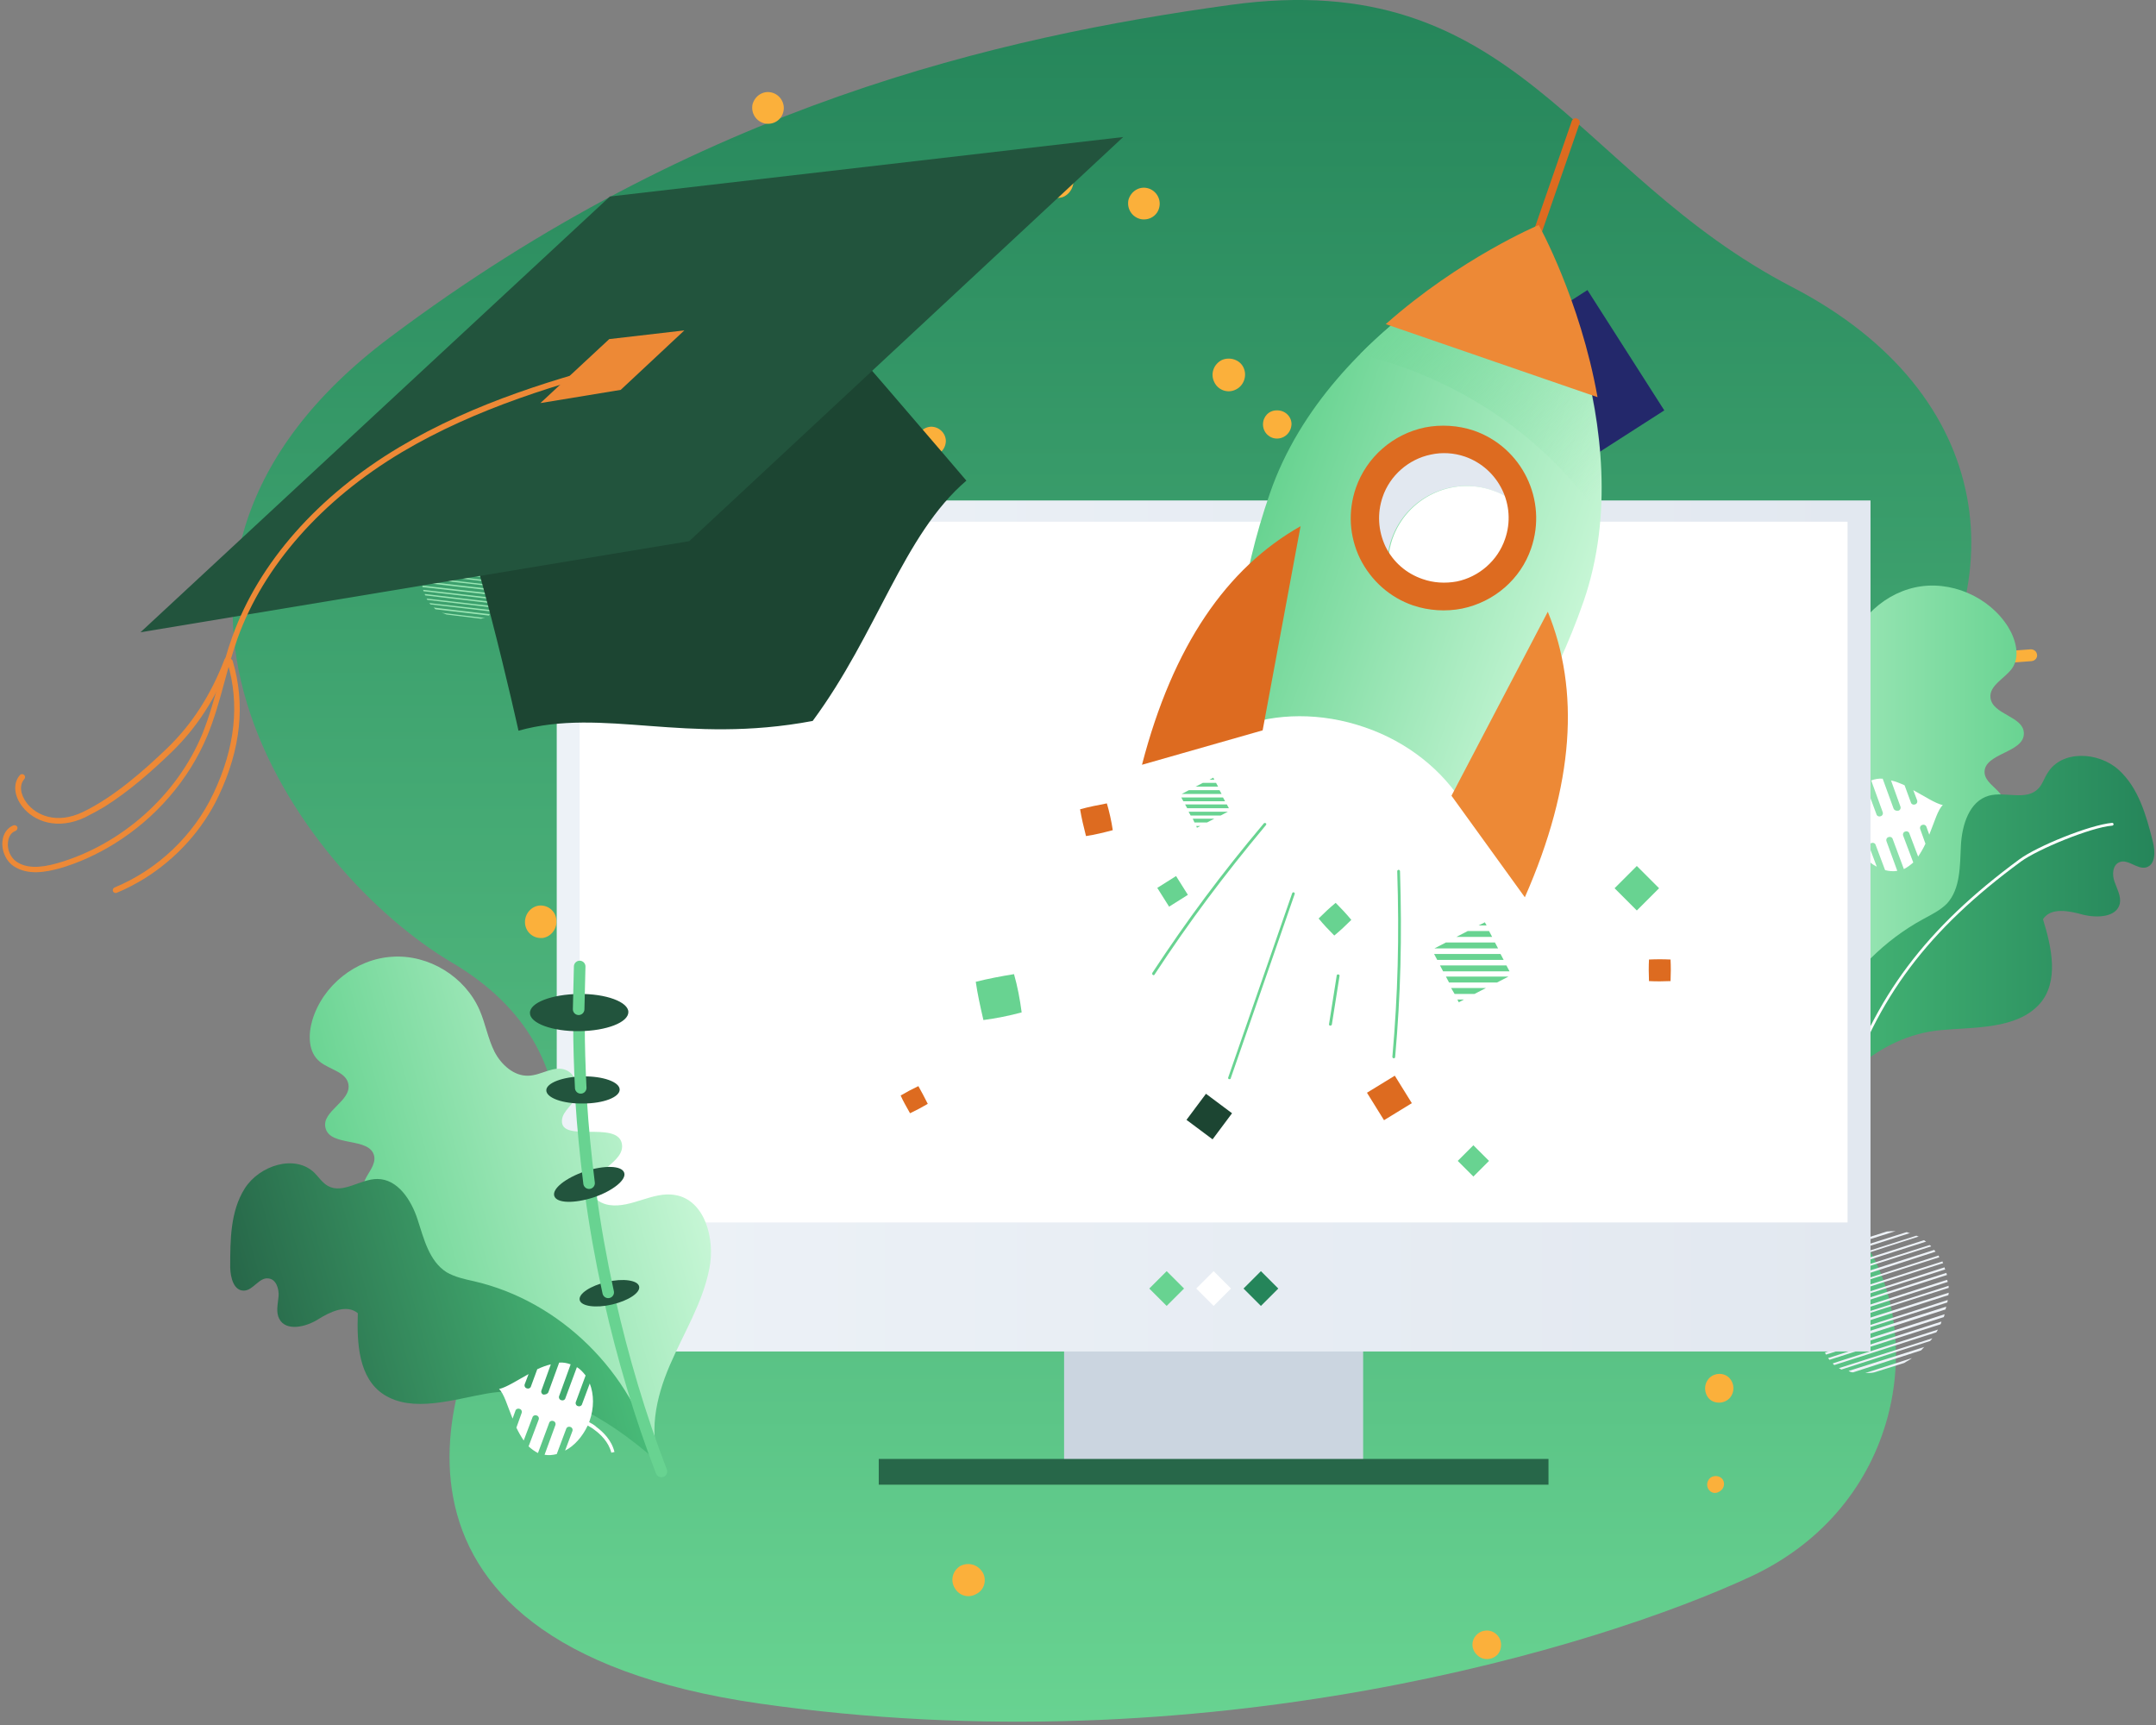 <?xml version="1.0" encoding="utf-8"?>
<!-- Generator: Adobe Illustrator 26.3.1, SVG Export Plug-In . SVG Version: 6.00 Build 0)  -->
<svg version="1.1" id="レイヤー_1" xmlns="http://www.w3.org/2000/svg" xmlns:xlink="http://www.w3.org/1999/xlink" x="0px"
	 y="0px" viewBox="0 0 620 496" style="enable-background:new 0 0 620 496;" xml:space="preserve">
<rect x="0" y="0" width="620" height="496" fill="#808080" stroke="none"/>
<style type="text/css">
	.st0{fill:url(#SVGID_1_);}
	.st1{fill:#FBB03B;}
	.st2{fill:#23286B;}
	.st3{fill:#EDF2F7;}
	.st4{fill:url(#SVGID_00000176015471989921205380000007499497620215968162_);}
	.st5{fill:url(#SVGID_00000058571345523449063680000011650185610209961915_);}
	.st6{fill:#FFFFFF;}
	.st7{fill:#CBD5E0;}
	.st8{fill:#276749;}
	.st9{fill:url(#SVGID_00000122704552994965964670000011037322200991526585_);}
	.st10{fill:#68D391;}
	.st11{fill:#25855A;}
	.st12{fill:url(#SVGID_00000166666426239992140960000012695482369697264824_);}
	.st13{fill:url(#SVGID_00000129163390195636546000000016895752500083733154_);}
	.st14{fill:none;stroke:#68D391;stroke-width:3.323;stroke-linecap:round;stroke-miterlimit:10;}
	.st15{fill:#22543D;}
	.st16{fill:#9AE6B4;}
	.st17{fill:url(#SVGID_00000163068763590801086800000012145437769217206674_);}
	.st18{fill:#E2E8F0;}
	.st19{fill:#ED8936;}
	.st20{fill:#DD6B20;}
	.st21{fill:#1C4532;}
	.st22{fill:url(#SVGID_00000122704433255212373380000013014975688013706413_);}
	.st23{fill:url(#SVGID_00000054968745029905168150000006040713719702569119_);}
</style>
<g>

		<linearGradient id="SVGID_1_" gradientUnits="userSpaceOnUse" x1="316.87" y1="484" x2="316.87" y2="-11" gradientTransform="matrix(1 0 0 -1 0 484)">
		<stop  offset="0" style="stop-color:#25855A"/>
		<stop  offset="1" style="stop-color:#68D391"/>
	</linearGradient>
	<path class="st0" d="M353.9,1.4C287.2,10.6,201,30.3,112,97.1c-89,66.8-26.3,153.6,18,179.7c44.2,26.1,31.4,70.7,16.8,90.4
		c-17.4,23.4-50.3,105,71.4,122.6c128.6,18.5,241.9-16.3,285.3-36.5c43.3-20.2,50.4-69,32.7-96.2c-17.6-27.2-57.5-63.5,9.1-145.2
		c34.8-42.7,29.4-98.6-30-129.4C452.1,49.7,436.1-9.9,353.9,1.4L353.9,1.4z"/>
	<path class="st1" d="M439.1,184.1c-0.3,1.3,0.6,2.6,1.9,2.8c1.3,0.3,2.6-0.6,2.8-1.9c0.3-1.3-0.6-2.6-1.9-2.8
		C440.6,181.9,439.4,182.7,439.1,184.1z M492,424.8c-1.1,0.8-1.4,2.3-0.7,3.4c0.7,1.1,2,1.4,3.1,0.7c0.1,0,0.2-0.1,0.3-0.2
		c1.1-0.7,1.4-2.2,0.7-3.3C494.7,424.4,493.2,424.1,492,424.8z M473.1,301.1c-1.3,0.4-2.1,1.7-1.9,3c0.3,1.3,1.6,2.2,3,1.9
		c1.3-0.3,2.2-1.6,1.9-3C475.7,301.8,474.4,300.9,473.1,301.1z M154.9,260.4c-2.5,0.4-4.2,2.8-3.9,5.3c0.3,2.4,2.4,4.2,4.9,4
		c0.1,0,0.2,0,0.2,0c2.5-0.4,4.2-2.8,3.9-5.3C159.7,261.8,157.4,260.1,154.9,260.4z M265.1,244.4c-2.5,0.4-4.2,2.8-3.8,5.3
		c0.4,2.5,2.7,4.2,5.2,3.8c2.5-0.3,4.2-2.6,3.9-5.1C270,245.9,267.7,244.1,265.1,244.4z M375.6,228.4c-2.5,0.3-4.2,2.6-3.9,5.1
		c0,0.1,0,0.1,0,0.2c0.3,2.4,2.4,4.2,4.9,4c0.1,0,0.2,0,0.2,0c2.5-0.5,4.3-2.8,4-5.3C380.5,229.8,378.1,228.1,375.6,228.4z
		 M216.4,30c-0.5,2.5,1,4.9,3.5,5.5c2.5,0.5,4.9-1,5.4-3.5c0.5-2.4-1-4.8-3.4-5.4C219.5,26,217.1,27.5,216.4,30z M324.5,57.5
		c-0.5,2.5,1,4.9,3.5,5.5c2.5,0.5,4.9-1,5.4-3.5c0.5-2.4-1-4.8-3.4-5.4C327.6,53.5,325.2,55,324.5,57.5z M276.1,450.3
		c-2.2,1.4-2.9,4.2-1.5,6.4c1.3,2.2,4,2.9,6.2,1.6c0,0,0,0,0,0c2.2-1.1,3-3.8,1.9-6c-0.1-0.1-0.1-0.2-0.2-0.3
		C281.1,449.8,278.4,449.1,276.1,450.3z M372.1,393.2c-2.1,1.4-2.9,4.2-1.7,6.4c1.4,2.2,4.2,2.8,6.4,1.5c2.2-1.3,2.9-4.1,1.6-6.3
		c0,0,0-0.1,0-0.1C377,392.7,374.3,392,372.1,393.2C372.1,393.2,372.1,393.2,372.1,393.2z M467.8,336.3c-2.1,1.2-2.9,3.9-1.7,6
		c0,0.1,0.1,0.1,0.1,0.2c1.2,2.2,4,3,6.2,1.8c0.1,0,0.1-0.1,0.2-0.1c2.2-1.3,2.9-4.2,1.6-6.4C472.9,335.6,470.1,334.9,467.8,336.3
		C467.9,336.3,467.9,336.3,467.8,336.3z M268.6,341c-2.1,1.1-2.9,3.5-2,5.6c0.9,2,3.3,2.9,5.3,1.9c0.1,0,0.1-0.1,0.2-0.1
		c2.1-0.9,3-3.4,2.1-5.4c0,0,0,0,0-0.1C273,341.1,270.7,340.2,268.6,341z M358.5,298.7c-2,1-2.8,3.4-1.9,5.4c0.9,2,3.3,2.9,5.3,1.9
		c0.1,0,0.1-0.1,0.2-0.1c2.1-0.9,3-3.4,2.1-5.4c0,0,0,0,0-0.1C363,298.5,360.5,297.7,358.5,298.7z M448.7,256.1
		c-2.1,0.9-3,3.4-2.1,5.4c0,0,0,0,0,0.1c0.8,2,3.1,2.9,5.1,2c0.1,0,0.2-0.1,0.4-0.2c2.1-0.9,3-3.4,2.1-5.4c0,0,0,0,0-0.1
		C453.1,256,450.7,255.2,448.7,256.1z M267.6,122.7c-2.3,0.2-4,2.1-3.8,4.4c0.1,2.3,2,4,4.2,3.9c2.3-0.1,4-2,4-4.3
		C271.9,124.4,269.9,122.6,267.6,122.7z M367.1,118c-2.2,0-3.9,1.8-3.9,4c0,0.1,0,0.2,0,0.2c0.1,2.3,2,4,4.2,3.9c2.3-0.1,4-2,4-4.3
		C371.3,119.6,369.4,117.9,367.1,118z M424.5,470.2c-1.5,1.6-1.4,4,0.1,5.5c0.1,0.1,0.1,0.1,0.2,0.2c1.6,1.6,4.2,1.5,5.8-0.1
		c0,0,0.1-0.1,0.1-0.1c1.4-1.7,1.3-4.3-0.4-5.8c-1.6-1.5-4.2-1.4-5.7,0.2C424.6,470.1,424.5,470.1,424.5,470.2z M491.4,396.4
		c-1.5,1.7-1.4,4.3,0.2,5.9c1.7,1.5,4.4,1.3,5.9-0.4c1.4-1.7,1.3-4.1-0.2-5.7c-1.6-1.6-4.2-1.5-5.7,0
		C491.5,396.2,491.5,396.3,491.4,396.4z M350,382.5c-1.7,2-1.5,5.1,0.4,6.9c2,1.7,5.1,1.4,6.8-0.6c1.6-2,1.4-4.9-0.5-6.6
		C354.8,380.5,351.8,380.6,350,382.5z M426.4,296.6c-1.7,2-1.5,4.9,0.4,6.7c2,1.8,5,1.6,6.7-0.4s1.6-5-0.4-6.7
		C431.2,294.6,428.2,294.7,426.4,296.6z M247.9,153.7c-2.3,1.2-3.2,4-2.2,6.4c1.2,2.3,4.1,3.2,6.4,2.1c2.3-1.1,3.4-3.8,2.3-6.2
		c0,0,0-0.1,0-0.1C253.1,153.5,250.3,152.5,247.9,153.7C247.9,153.7,247.9,153.6,247.9,153.7z M351.4,103.5c-2.4,1.2-3.4,4-2.2,6.4
		c0,0,0,0,0,0c1.1,2.3,3.9,3.3,6.2,2.1c2.3-1.1,3.3-4,2.2-6.3C356.6,103.5,353.8,102.5,351.4,103.5z M197,93.4
		c-2.4,1.1-3.4,3.9-2.3,6.3c1.1,2.4,3.9,3.4,6.3,2.3c2.3-1.1,3.3-3.8,2.3-6.1C202.2,93.4,199.4,92.3,197,93.4z M302,47.8
		c-2.4,1.1-3.5,3.9-2.4,6.3c1.1,2.3,3.8,3.4,6.2,2.5c2.4-1.1,3.5-3.9,2.6-6.4C307.2,47.9,304.4,46.8,302,47.8z M376.4,252.1
		c-1.8,1.9-1.7,5,0.2,6.8c1.9,1.8,4.8,1.7,6.6-0.1c1.8-1.8,1.9-4.7,0.2-6.5c0,0-0.1-0.1-0.2-0.1c-1.8-1.9-4.8-1.9-6.7-0.1
		C376.4,252,376.4,252,376.4,252.1z"/>
	<path class="st1" d="M287.7,245.3c-0.3,0-0.6-0.1-0.9-0.3c-0.8-0.5-1-1.6-0.5-2.3c0.6-0.8,56.1-82.6,123.2-100.4
		c0.9-0.2,1.8,0.3,2,1.2c0.2,0.9-0.3,1.8-1.2,2c-65.9,17.4-120.7,98.2-121.2,99C288.8,245.1,288.3,245.3,287.7,245.3z"/>
	<path class="st1" d="M333,295.6c-0.5,0-1-0.2-1.3-0.6c-0.6-0.7-0.5-1.8,0.2-2.4c1.1-1,116.6-97,252.1-105.9c0.9,0,1.7,0.6,1.8,1.6
		c0.1,0.9-0.6,1.7-1.6,1.8c-134.4,8.9-249,104.2-250.2,105.2C333.7,295.4,333.3,295.6,333,295.6z"/>
	<path class="st2" d="M478.6,118L444,140.2l-22.1-34.6l34.6-22.2L478.6,118z"/>
	<path class="st3" d="M539,394.6l8.6-2.7c0.7-0.5,1.5-0.8,2.2-1.4l-13.4,4.3C537.3,394.8,538.2,394.8,539,394.6z M532.9,394.6
		l19.5-6.3c0.4-0.3,0.6-0.7,1-1l-21.8,6.9C532.1,394.5,532.5,394.6,532.9,394.6z M529.5,393.8l25.5-8.2c0.3-0.2,0.4-0.5,0.7-0.8
		l-26.9,8.6C529.1,393.6,529.3,393.6,529.5,393.8z M527.5,392.5l29.3-9.4c0.2-0.2,0.3-0.5,0.5-0.8l-30.2,9.7
		C527.1,392.3,527.4,392.4,527.5,392.5z M526.1,391l31.9-10.2c0.2-0.2,0.2-0.5,0.3-0.8l-32.6,10.5C525.9,390.7,526,390.9,526.1,391z
		 M525.1,389.5l33.9-10.8c0-0.2,0.2-0.5,0.2-0.8l-34.4,11C524.9,389.1,525,389.3,525.1,389.5z M524.3,387.8l35.2-11.3
		c0-0.2,0.1-0.5,0.2-0.8L524.1,387C524.1,387.4,524.2,387.6,524.3,387.8z M523.7,386.1l36.3-11.6c0-0.2,0.1-0.5,0.1-0.7l-36.6,11.8
		C523.5,385.6,523.6,385.9,523.7,386.1z M523.4,384c0.1,0.1-0.1,0.2,0,0.2l36.9-11.8c0-0.2,0.1-0.5,0.1-0.7l-36.8,11.7
		C523.5,383.6,523.4,383.8,523.4,384z M525.3,381.4c-0.1,0.1-0.2,0.2-0.3,0.2l35.4-11.3c0-0.2-0.1-0.4,0-0.6l-34.5,11.1
		C525.6,381,525.5,381.2,525.3,381.4z M527,379.2l33.1-10.6c0-0.2-0.1-0.4-0.2-0.6l-32.6,10.5C527.3,378.7,527.1,378.8,527,379.2z
		 M528.1,376.8l31.8-10.2c-0.1-0.2-0.1-0.4-0.2-0.6l-31.4,10.1C528.1,376.5,528.1,376.7,528.1,376.8z M528.6,374.8l30.8-9.8
		c-0.1-0.2-0.2-0.3-0.2-0.6l-30.4,9.8C528.7,374.4,528.6,374.5,528.6,374.8z M528.8,372.8l30-9.6c-0.1-0.2-0.2-0.3-0.2-0.5
		l-29.8,9.5C528.8,372.4,528.8,372.6,528.8,372.8z M528.6,370.8l29.1-9.3c-0.1-0.2-0.2-0.3-0.2-0.5l-29,9.3
		C528.6,370.4,528.6,370.7,528.6,370.8z M528.2,369.1l28.4-9.2c-0.1-0.2-0.3-0.4-0.4-0.5l-28.4,9.1
		C528.1,368.7,528.1,368.9,528.2,369.1z M554.9,358l-27.7,8.8c0.1,0.2,0.2,0.3,0.2,0.5l27.9-8.9C555.4,358.3,555.1,358.1,554.9,358z
		 M553.3,356.6l-27,8.6c0.1,0.2,0.3,0.4,0.4,0.5l27.2-8.7C553.7,356.9,553.4,356.7,553.3,356.6z M551.1,355.3l-25.7,8.2
		c0.1,0.2,0.2,0.3,0.2,0.5l26.3-8.5C551.6,355.6,551.4,355.4,551.1,355.3z M548.4,354.3c-0.1,0.1-0.2-0.1-0.2,0l-22.7,7.2
		c-0.1,0.2-0.1,0.5-0.1,0.7l24-7.7C549,354.6,548.7,354.4,548.4,354.3z M542.6,354.1l-14.7,4.7c-0.5,0.4-1,0.7-1.5,1.1l18.7-5.9
		C544.3,354,543.4,354,542.6,354.1z"/>

		<linearGradient id="SVGID_00000170984772135769515340000004604696711129971370_" gradientUnits="userSpaceOnUse" x1="484.632" y1="234.821" x2="583.17" y2="234.821" gradientTransform="matrix(1 0 0 -1 0 484)">
		<stop  offset="0" style="stop-color:#C6F6D5"/>
		<stop  offset="1" style="stop-color:#68D391"/>
	</linearGradient>
	<path style="fill:url(#SVGID_00000170984772135769515340000004604696711129971370_);" d="M582.6,263.9c1.1,3.2-0.2,6.7-1.8,9.7
		c-4.4,8.2-11.5,15-20,19c-4.7,2.2-9.8,3.5-14.6,5.6c-14.1,5.9-25.6,17.6-31.1,31.8c1.6-9.9-3.5-19.7-9.9-27.4
		c-6.2-7.8-13.8-14.8-18.3-23.7c-3.9-7.7-3.9-19.1,3.9-22.8c5.7-2.7,12.9,0.3,18.7-2.2c2.1-0.9,3.9-2.8,3.9-5
		c-0.3-5.7-11.6-5.3-11.9-11c-0.3-6.6,17-4.6,14.7-10.9c-0.9-2.6-4.6-3.4-5.9-5.9c-1.3-2.5-1.2-5.9,1-7.7c2.9-2.3,7.2-0.5,10.8-1.3
		c4.1-0.9,6.7-5.1,7.6-9.3c0.8-4.2,0.4-8.4,1-12.6c1.5-10.3,9.9-19.1,20-21.3s21.3,2.6,26.8,11.4c2.2,3.6,3.5,8.5,1.1,11.9
		c-2.1,2.9-6.6,4.9-6.2,8.4c0.5,4.9,9.5,5.3,9.6,10.2c0.2,5.7-11.6,5.7-11.3,11.4c0.2,2.5,2.9,4,4.5,6c3.1,3.7,1.8,10.1-2.4,12.4
		c-1.7,0.9-3.7,1.3-5,2.6c-3.4,3.3-0.1,9.2,3.9,11.6C575.9,257.4,581.2,259.3,582.6,263.9z"/>

		<linearGradient id="SVGID_00000047766999135888726040000010223609203469775253_" gradientUnits="userSpaceOnUse" x1="516.799" y1="211.83" x2="619.587" y2="211.83" gradientTransform="matrix(1 0 0 -1 0 484)">
		<stop  offset="0" style="stop-color:#48BB78"/>
		<stop  offset="1" style="stop-color:#25855A"/>
	</linearGradient>
	<path style="fill:url(#SVGID_00000047766999135888726040000010223609203469775253_);" d="M553,264.3c2.4-1.3,4.9-2.5,6.9-4.5
		c3.9-4.3,3.7-10.8,4-16.7c0.3-5.9,2.4-12.7,8-14.3c4.7-1.3,10.6,1.5,14.1-1.9c1.3-1.2,1.8-3.1,2.8-4.6c4-6.7,14.6-6.2,20.4-1
		c5.8,5.2,8,13.2,9.9,20.7c0.7,2.8,0.8,6.6-1.9,7.4c-2.6,0.7-5.2-2.5-7.7-1.5c-2,0.8-2.2,3.6-1.4,5.7c0.7,2,1.9,4.1,1.5,6.2
		c-0.9,4-6.6,4.2-10.6,3.2c-4-1.1-9.2-2.2-11.5,1.3c2.5,8.1,4.7,18-1,24.4c-6.6,7.3-18.7,6.6-28.4,7.5
		c-18.2,1.7-31.1,15.6-41.3,30.8C516.2,301.5,530.8,276.4,553,264.3z"/>
	<path class="st6" d="M530.2,315.4c-0.1,0-0.1,0-0.2,0c-0.2-0.1-0.3-0.3-0.2-0.5c9.2-28.3,24-48,50.9-67.8c5-3.7,20.1-9.9,26.7-10.5
		c0.2,0,0.4,0.2,0.4,0.4c0,0.2-0.2,0.4-0.4,0.4c-6.2,0.5-21.4,6.8-26.2,10.3c-26.8,19.7-41.5,39.2-50.6,67.4
		C530.5,315.2,530.4,315.4,530.2,315.4z"/>
	<path class="st6" d="M544.5,232.4l-3.1-8.5c-1.1-0.1-2.2,0.1-3.3,0.5l3.3,9.1c0.2,0.5-0.1,1.1-0.6,1.2c-0.5,0.2-1.1-0.1-1.2-0.6
		l-3.3-8.9c-1,0.6-1.9,1.5-2.5,2.4l2.8,7.6c0.2,0.5-0.1,1.1-0.6,1.2c-0.5,0.2-1.1-0.1-1.2-0.6l-2.2-5.9c-1.2,3.1-1.3,7,0.1,10.9
		c0,0.1,0.1,0.2,0.1,0.2c-0.7,0.4-1.5,0.8-2.1,1.4c-1.9,1.4-4.4,3.8-5.2,7.2l0.9,0.2c0.8-3.1,3.1-5.3,4.9-6.6
		c0.6-0.5,1.2-0.8,1.9-1.2c1.5,3.2,3.9,5.9,6.5,7.2l-2.1-5.6c-0.2-0.5,0.1-1.1,0.6-1.2c0.5-0.2,1.1,0.1,1.2,0.6l2.7,7.2
		c1.2,0.3,2.3,0.4,3.5,0.2l-3.1-8.5c-0.2-0.5,0.1-1.1,0.6-1.2c0.5-0.2,1.1,0.1,1.2,0.6l3.2,8.6c1-0.5,1.9-1.2,2.7-1.9l-2.9-7.7
		c-0.2-0.5,0.1-1.1,0.6-1.2c0.5-0.2,1.1,0.1,1.2,0.6l2.5,6.6c0.8-1.2,1.5-2.4,2.1-3.7l-1.5-4.2c-0.2-0.5,0.1-1.1,0.6-1.2
		c0.5-0.2,1.1,0.1,1.2,0.6l0.8,2.2c1.5-3.7,2.5-7.3,3.9-8.5c-2.2-0.5-5.2-2.5-8.5-4.3l1.1,2.9c0.2,0.5-0.1,1.1-0.6,1.2
		c-0.5,0.2-1.1-0.1-1.2-0.6l-1.8-4.9c-1.3-0.6-2.6-1.1-3.9-1.4l2.7,7.5c0.2,0.5-0.1,1.1-0.6,1.2C545.3,233.2,544.7,233,544.5,232.4z
		"/>
	<path class="st7" d="M392,326.9h-86v95.7h86V326.9z"/>
	<path class="st8" d="M445.3,426.9v-7.4H349h-96.3v7.4H445.3z"/>

		<linearGradient id="SVGID_00000007400216740081142820000010788484484274544556_" gradientUnits="userSpaceOnUse" x1="160.101" y1="217.718" x2="537.937" y2="217.718" gradientTransform="matrix(1 0 0 -1 0 484)">
		<stop  offset="0" style="stop-color:#EDF2F7"/>
		<stop  offset="1" style="stop-color:#E2E8F0"/>
	</linearGradient>
	<path style="fill:url(#SVGID_00000007400216740081142820000010788484484274544556_);" d="M537.9,143.9H160.1v244.7h377.8V143.9z"/>
	<path class="st6" d="M531.3,150H166.7v201.5h364.6V150z"/>
	<path class="st10" d="M330.5,370.5l5,5l5-5l-5-5L330.5,370.5z"/>
	<path class="st6" d="M344,370.5l5,5l5-5l-5-5L344,370.5z"/>
	<path class="st11" d="M357.6,370.5l5,5l5-5l-5-5L357.6,370.5z"/>

		<linearGradient id="SVGID_00000075878441235919693200000008263660087446687678_" gradientUnits="userSpaceOnUse" x1="198.702" y1="148.64" x2="102.997" y2="122.337" gradientTransform="matrix(1 0 0 -1 0 484)">
		<stop  offset="0" style="stop-color:#C6F6D5"/>
		<stop  offset="1" style="stop-color:#68D391"/>
	</linearGradient>
	<path style="fill:url(#SVGID_00000075878441235919693200000008263660087446687678_);" d="M107.3,375.8c-0.2,3.4,1.9,6.5,4.3,8.9
		c6.5,6.9,15.2,11.6,24.4,13.1c5.2,0.8,10.5,0.8,15.7,1.5c15.3,1.9,29.5,10.3,38.7,22.6c-4.2-9.2-1.8-20,2.2-29.3
		c4-9.3,9.5-18,11.4-27.9c1.7-8.5-1.3-19.7-9.9-21.1c-6.3-1.1-12.5,3.8-18.8,2.9c-2.2-0.3-4.6-1.6-5.1-3.9
		c-1.2-5.6,9.9-8.2,8.6-13.9c-1.5-6.5-17.7,0-17.2-6.6c0.2-2.8,3.5-4.5,4.2-7.2c0.6-2.8-0.4-6.1-3-7.2c-3.4-1.5-7.1,1.5-10.8,1.6
		c-4.2,0.2-7.9-3.2-9.8-6.9c-1.9-3.8-2.6-8.1-4.3-12c-4.2-9.6-14.6-16-25.1-15.3c-10.4,0.6-20,8.2-23,18.3
		c-1.2,4.1-1.2,9.2,2.2,11.9c2.8,2.3,7.6,2.9,8.2,6.5c0.8,4.9-7.8,7.7-6.6,12.5c1.3,5.6,12.8,2.5,14,8.1c0.5,2.5-1.7,4.7-2.7,7
		c-2,4.4,0.9,10.3,5.6,11.4c1.8,0.5,3.9,0.2,5.6,1.2c4.2,2.3,2.5,8.9-0.7,12.3C112.1,367.9,107.6,371.1,107.3,375.8z"/>

		<linearGradient id="SVGID_00000101066655453611577970000010155567381286914476_" gradientUnits="userSpaceOnUse" x1="173.707" y1="117.705" x2="73.853" y2="90.263" gradientTransform="matrix(1 0 0 -1 0 484)">
		<stop  offset="0" style="stop-color:#48BB78"/>
		<stop  offset="1" style="stop-color:#276749"/>
	</linearGradient>
	<path style="fill:url(#SVGID_00000101066655453611577970000010155567381286914476_);" d="M136.3,368.4c-2.7-0.6-5.5-1.2-7.9-2.6
		c-5-3.2-6.5-9.6-8.3-15.1c-1.8-5.6-5.7-11.7-11.6-11.7c-4.9,0-9.9,4.4-14.2,2c-1.6-0.9-2.6-2.5-3.9-3.8c-5.6-5.4-15.8-2.1-20,4.5
		c-4.2,6.6-4.2,15-4.2,22.8c0.1,2.9,1,6.6,3.9,6.6c2.7,0,4.4-3.9,7.1-3.5c2.2,0.2,3.1,3,2.9,5.2c-0.2,2.2-0.8,4.5,0.2,6.4
		c1.9,3.7,7.6,2.4,11.1,0.2c3.5-2.2,8.3-4.5,11.5-1.8c-0.3,8.6,0.2,18.7,7.5,23.4c8.3,5.3,19.9,1.4,29.6-0.3
		c18.1-3.2,34.4,6.9,48.3,18.9C181.9,394.6,161.1,374.1,136.3,368.4z"/>
	<path class="st14" d="M190.2,423.1c-6.2-16.1-11.1-32.7-14.9-49.5"/>
	<path class="st15" d="M183.8,369.9c-0.4-1.8-4.6-2.4-9.3-1.3s-8.2,3.4-7.8,5.2c0.4,1.8,4.6,2.4,9.3,1.3
		C180.7,374,184.2,371.7,183.8,369.9z"/>
	<path class="st14" d="M174.9,371.6c-2.1-9.6-3.8-19.1-5.1-28.8"/>
	<path class="st15" d="M179.5,337.2c-0.7-2.1-5.7-2.2-11.3-0.4c-5.5,1.9-9.5,5-8.8,7.1c0.7,2.1,5.7,2.2,11.3,0.4
		C176.3,342.4,180.2,339.2,179.5,337.2z"/>
	<path class="st14" d="M169.4,340.2c-1-8-1.8-16-2.3-24.1"/>
	<path class="st15" d="M178.2,313.3c0-2.2-4.8-3.9-10.6-3.8c-5.8,0.1-10.5,1.9-10.5,4c0,2.2,4.8,3.9,10.6,3.8
		C173.5,317.3,178.2,315.5,178.2,313.3z"/>
	<path class="st14" d="M167,312.8c-0.3-6.1-0.5-12.3-0.5-18.4"/>
	<path class="st15" d="M180.7,291c0-2.9-6.4-5.3-14.2-5.2c-7.8,0.1-14.2,2.5-14.1,5.5c0,2.9,6.4,5.3,14.2,5.2
		C174.4,296.4,180.7,294,180.7,291z"/>
	<path class="st14" d="M166.4,290.2c0.1-4.1,0.2-8.2,0.3-12.3"/>
	<path class="st6" d="M157.7,400.3l3.1-8.5c1.1-0.1,2.2,0.1,3.3,0.5l-3.3,9.1c-0.2,0.5,0.1,1.1,0.6,1.2c0.5,0.2,1.1-0.1,1.2-0.6
		l3.3-8.9c1,0.6,1.8,1.5,2.5,2.4l-2.8,7.6c-0.2,0.5,0.1,1.1,0.6,1.2c0.5,0.2,1.1-0.1,1.2-0.6l2.2-5.9c1.2,3.1,1.3,7-0.1,10.9
		c0,0.1-0.1,0.2-0.1,0.2c0.7,0.4,1.5,0.8,2.1,1.4c1.9,1.4,4.4,3.8,5.2,7.2l-0.9,0.2c-0.8-3.1-3.1-5.3-4.9-6.6
		c-0.6-0.5-1.2-0.8-1.9-1.2c-1.5,3.2-3.9,5.9-6.5,7.2l2.1-5.6c0.2-0.5-0.1-1.1-0.6-1.2c-0.5-0.2-1.1,0.1-1.2,0.6l-2.7,7.2
		c-1.2,0.3-2.3,0.4-3.5,0.2l3.1-8.5c0.2-0.5-0.1-1.1-0.6-1.2c-0.5-0.2-1.1,0.1-1.2,0.6l-3.2,8.6c-1-0.5-1.9-1.2-2.7-1.9l2.9-7.7
		c0.2-0.5-0.1-1.1-0.6-1.2c-0.5-0.2-1.1,0.1-1.2,0.6l-2.5,6.6c-0.8-1.2-1.5-2.4-2.1-3.7l1.5-4.2c0.2-0.5-0.1-1.1-0.6-1.2
		c-0.5-0.2-1.1,0.1-1.2,0.6l-0.8,2.2c-1.5-3.7-2.5-7.3-3.9-8.5c2.2-0.5,5.2-2.5,8.5-4.3l-1.1,2.9c-0.2,0.5,0.1,1.1,0.6,1.2
		c0.5,0.2,1.1-0.1,1.2-0.6l1.8-4.9c1.3-0.6,2.6-1.1,3.9-1.4l-2.7,7.5c-0.2,0.5,0.1,1.1,0.6,1.2C156.9,401,157.5,400.8,157.7,400.3z"
		/>
	<path class="st16" d="M141.3,153.9l-5.8-0.7c-0.5,0.1-1.1,0.1-1.6,0.2l9,1C142.3,154.3,141.8,154,141.3,153.9z M144.8,155.5
		l-13.1-1.5c-0.3,0.1-0.5,0.2-0.8,0.3l14.6,1.7C145.3,155.8,145.1,155.6,144.8,155.5z M146.6,156.9l-17.1-1.9
		c-0.2,0.1-0.4,0.2-0.6,0.3l18,2.1C146.8,157.1,146.7,157,146.6,156.9z M147.5,158.2l-19.7-2.2c-0.2,0.1-0.3,0.2-0.5,0.3l20.3,2.3
		C147.6,158.4,147.5,158.3,147.5,158.2z M147.9,159.4l-21.4-2.5c-0.2,0.1-0.2,0.2-0.4,0.4l21.9,2.5
		C147.9,159.7,147.9,159.5,147.9,159.4z M148.1,160.6l-22.7-2.6c-0.1,0.2-0.2,0.2-0.3,0.4l23,2.6
		C148.1,160.9,148.1,160.7,148.1,160.6z M148.1,161.8l-23.7-2.7c-0.1,0.2-0.2,0.2-0.3,0.4l23.9,2.8C148.1,162,148.1,162,148.1,161.8
		z M148,163l-24.4-2.8c-0.1,0.2-0.2,0.2-0.2,0.4l24.6,2.8C148,163.3,148,163.1,148,163z M147.6,164.3c0-0.1,0.1-0.1,0.1-0.2
		l-24.7-2.9c-0.1,0.2-0.2,0.2-0.2,0.4l24.7,2.9C147.5,164.4,147.5,164.4,147.6,164.3z M145.8,165.3c0.1,0,0.2-0.1,0.2-0.1l-23.7-2.7
		c-0.1,0.2-0.1,0.2-0.2,0.4l23.1,2.6C145.5,165.4,145.7,165.4,145.8,165.3z M144.2,166.1l-22.2-2.5c-0.1,0.2-0.1,0.2-0.1,0.4
		l21.9,2.5C143.9,166.4,144.1,166.3,144.2,166.1z M143,167.2l-21.4-2.5c0,0.2-0.1,0.2-0.1,0.4l21,2.4
		C142.8,167.4,142.9,167.3,143,167.2z M142.1,168.3l-20.7-2.4c0,0.2,0,0.2-0.1,0.4l20.4,2.3C142,168.5,142.1,168.4,142.1,168.3z
		 M141.5,169.4l-20.1-2.3c0,0.2,0,0.2,0,0.4l20,2.3C141.4,169.7,141.4,169.5,141.5,169.4z M141.1,170.6l-19.6-2.2c0,0.2,0,0.2,0,0.4
		l19.4,2.2C141,170.8,141.1,170.7,141.1,170.6z M140.8,171.8l-19.1-2.2c0,0.2,0.1,0.3,0.1,0.4l19,2.2
		C140.8,172,140.8,171.8,140.8,171.8z M122.3,171.2l18.6,2.2c0-0.2,0-0.2,0-0.4l-18.7-2.2C122.1,170.9,122.2,171.1,122.3,171.2z
		 M122.9,172.5l18.1,2.1c0-0.2-0.1-0.3-0.1-0.4l-18.3-2.1C122.7,172.1,122.8,172.3,122.9,172.5z M123.8,173.8l17.3,2
		c0-0.2,0-0.2,0-0.4l-17.7-2C123.6,173.5,123.6,173.6,123.8,173.8z M125.1,175.1c0.1,0,0.1,0.1,0.2,0.1l15.3,1.8
		c0.1-0.1,0.2-0.2,0.2-0.4l-16.1-1.9C124.8,174.8,125,174.9,125.1,175.1z M128.4,176.7l9.9,1.2c0.4-0.1,0.8-0.2,1.2-0.2l-12.5-1.5
		C127.4,176.3,128,176.5,128.4,176.7z"/>

		<linearGradient id="SVGID_00000024685839337584423800000010918736667170464169_" gradientUnits="userSpaceOnUse" x1="369.998" y1="355.988" x2="460.18" y2="324.748" gradientTransform="matrix(1 0 0 -1 0 484)">
		<stop  offset="0" style="stop-color:#68D391"/>
		<stop  offset="1" style="stop-color:#C6F6D5"/>
	</linearGradient>
	<path style="fill:url(#SVGID_00000024685839337584423800000010918736667170464169_);" d="M392.4,209.1
		c12.6,4.3,22.5,12.5,28.5,22.2c13.5-13.5,26-34,34.5-58.4c17.2-49.8-13.9-105.7-13.9-105.7s-59.1,24.8-76.3,74.6
		c-8.5,24.4-11.3,48.2-9,67.2C367,205,379.9,204.8,392.4,209.1z"/>
	<path class="st18" d="M429.1,141c3.3,1.1,6.2,3,8.5,5.3c-1-8.4-6.6-15.8-15.1-18.8c-11.8-4.1-24.7,2.2-28.8,14
		c-2.9,8.5-0.5,17.5,5.4,23.4c-0.4-3.3-0.1-6.7,1.1-10C404.4,143.1,417.3,136.9,429.1,141z"/>
	<path class="st6" d="M436.6,156.3c1.2-3.3,1.5-6.7,1.1-10c-2.3-2.3-5.2-4.2-8.5-5.3c-11.8-4.1-24.7,2.2-28.8,14
		c-1.1,3.3-1.5,6.7-1.1,10c2.3,2.3,5.2,4.2,8.5,5.3C419.6,174.4,432.5,168.1,436.6,156.3z"/>
	<path class="st19" d="M445.1,175.9l-27.7,52.9l21.1,29.2C452.8,225.5,454.3,198.4,445.1,175.9z"/>
	<path class="st20" d="M374,151.3L363.1,210l-34.7,9.9C337.3,185.6,352.8,163.3,374,151.3z"/>
	<path class="st20" d="M440.4,73.5c-0.2,0-0.4,0-0.6,0c-0.6-0.2-1-0.9-0.7-1.5l12.9-37.2c0.2-0.6,0.9-1,1.5-0.7
		c0.6,0.2,1,0.9,0.7,1.5l-12.9,37.2C441.1,73.1,440.8,73.4,440.4,73.5z"/>
	<path class="st10" d="M400.9,304.3c0,0-0.1,0-0.1,0c-0.2,0-0.4-0.2-0.4-0.4c1.6-18,2-34.5,1.4-53.4c0-0.2,0.2-0.4,0.4-0.4
		c0.2,0,0.4,0.2,0.4,0.4c0.6,18.9,0.2,35.4-1.4,53.5C401.2,304.1,401,304.3,400.9,304.3z"/>
	<path class="st10" d="M331.8,280.4c-0.1,0-0.2,0-0.3-0.1c-0.2-0.1-0.2-0.4-0.1-0.6c10-15.2,19.8-28.4,32-42.9
		c0.1-0.2,0.4-0.2,0.6-0.1s0.2,0.4,0,0.6c-12.1,14.5-22,27.7-31.9,42.8C332,280.3,331.9,280.4,331.8,280.4z"/>
	<path class="st20" d="M393.1,314.2l4.9,7.9l8-4.9l-4.9-7.9L393.1,314.2z"/>
	<path class="st21" d="M346.8,314.5l-5.6,7.5l7.5,5.6l5.6-7.5L346.8,314.5z"/>
	<path class="st10" d="M332.8,255.3l3.4,5.4l5.4-3.4l-3.4-5.4L332.8,255.3z"/>
	<path class="st10" d="M353.6,310.3c-0.1,0-0.1,0-0.2,0c-0.2-0.1-0.3-0.3-0.2-0.5l18.4-53c0.1-0.2,0.3-0.3,0.5-0.2
		c0.2,0.1,0.3,0.3,0.2,0.5l-18.4,53C353.9,310.2,353.8,310.3,353.6,310.3z"/>
	<path class="st10" d="M382.6,294.9c0,0-0.1,0-0.1,0c-0.2,0-0.4-0.2-0.3-0.5l2.2-13.9c0-0.2,0.2-0.4,0.5-0.3c0.2,0,0.4,0.2,0.3,0.5
		l-2.2,13.9C382.9,294.8,382.8,294.9,382.6,294.9z"/>
	<path class="st20" d="M420.4,175c-4.6,0.9-9.5,0.6-14-0.9c-6.7-2.3-12.1-7.1-15.3-13.5c-3.1-6.4-3.5-13.6-1.2-20.3
		c3.1-8.9,10.7-15.5,19.9-17.4c4.6-0.9,9.5-0.6,14,0.9c13.9,4.8,21.3,20,16.5,33.9C437.3,166.5,429.7,173.1,420.4,175z M411.5,130.7
		c-6.4,1.3-11.8,6-13.9,12.2c-1.6,4.7-1.3,9.7,0.8,14.2c2.2,4.5,6,7.8,10.7,9.4c3.1,1.1,6.5,1.3,9.8,0.7c6.4-1.3,11.8-6,13.9-12.2
		c3.4-9.7-1.8-20.3-11.5-23.7C418.1,130.2,414.7,130,411.5,130.7z"/>

		<linearGradient id="SVGID_00000181790836898229255100000009389732567389913506_" gradientUnits="userSpaceOnUse" x1="467.338" y1="350.573" x2="394.338" y2="420.573" gradientTransform="matrix(1 0 0 -1 0 484)">
		<stop  offset="0" style="stop-color:#9AE6B4;stop-opacity:0"/>
		<stop  offset="1" style="stop-color:#68D391"/>
	</linearGradient>
	<path style="fill:url(#SVGID_00000181790836898229255100000009389732567389913506_);" d="M401.8,105c25.2,8.7,45.5,24.7,58.5,44.1
		c3.4-42.3-18.7-82-18.7-82s-27.5,11.6-50.5,34.7C394.7,102.8,398.2,103.8,401.8,105z"/>

		<linearGradient id="SVGID_00000137098846702444335900000006335735521521201038_" gradientUnits="userSpaceOnUse" x1="405.25" y1="410.342" x2="466.101" y2="389.263" gradientTransform="matrix(1 0 0 -1 0 484)">
		<stop  offset="0" style="stop-color:#ED8936"/>
		<stop  offset="1" style="stop-color:#ED8936"/>
	</linearGradient>
	<path style="fill:url(#SVGID_00000137098846702444335900000006335735521521201038_);" d="M459.4,114.2c-5-28.1-16.9-49.5-16.9-49.5
		s-22.6,9.5-44,28.5L459.4,114.2z"/>
	<path class="st21" d="M233.7,207.3c-36.7,6.9-60.1-4-84.6,2.8c0,0-12.9-58.8-24.2-84.3c7.5-11.3,25.1-17.6,37.8-22.5
		c20.2-7.8,38.8-19.9,54.2-35.2c19.8,21.7,61,70.1,61,70.1C259.7,153.8,252.4,182,233.7,207.3z"/>
	<path class="st15" d="M323,39.4L198.2,155.6L40.4,181.8l135-125.3L323,39.4z"/>
	<path class="st19" d="M196.8,95l-18.3,17.1l-23.1,3.8l19.8-18.4L196.8,95z"/>
	<path class="st19" d="M32.9,242.6c11.8-7.3,21.4-18.3,26.7-31c2.1-5.1,3.6-10.5,5-15.7c1.1-4.1,2.3-8.3,3.7-12.3
		c7.5-20.9,24.3-39.9,47.3-53.6c21.4-12.7,45.5-19.9,68.4-25.7c0.4-0.1,0.7-0.6,0.6-1c-0.1-0.4-0.6-0.7-1-0.6
		c-23,5.8-47.2,13-68.8,25.9c-23.3,13.9-40.4,33.2-48,54.5c-1.5,4.1-2.6,8.3-3.7,12.4c-1.4,5.2-2.9,10.5-4.9,15.5
		c-7.3,17.7-23.3,31.9-41.7,37.2c-5.3,1.5-9,1.4-11.7-0.4c-1.7-1.1-2.8-3.5-2.5-5.7c0.1-0.9,0.5-2.6,2.2-3.2
		c0.4-0.2,0.6-0.6,0.5-1.1c-0.2-0.4-0.6-0.6-1.1-0.5c-1.8,0.7-3,2.4-3.2,4.6c-0.3,2.8,1.1,5.8,3.3,7.2c4.1,2.7,9.4,1.6,13.1,0.6
		C22.4,248.2,27.9,245.7,32.9,242.6z"/>
	<path class="st19" d="M30,232c7.2-4.5,13.9-10.5,19.1-15.5c7.4-7.1,13-15.7,17.1-26.4c0.2-0.4-0.1-0.9-0.5-1.1
		c-0.4-0.2-0.9,0.1-1.1,0.5c-4,10.4-9.4,18.8-16.7,25.8c-6.5,6.2-15,13.8-24.1,18.2c-7.6,3.6-13.4,0.9-16.1-2.6
		c-1.9-2.5-2.2-5.2-0.7-6.9c0.3-0.3,0.3-0.9-0.1-1.2c-0.3-0.3-0.9-0.3-1.2,0.1c-2,2.3-1.7,5.9,0.7,9c3.3,4.3,10.1,6.9,18.1,3.1
		C26.5,234,28.3,233,30,232z"/>
	<path class="st19" d="M41.4,252.7c9.2-5.7,16.9-14.1,21.5-23.9c6.4-13.5,7.7-26.5,4-38.8c-0.1-0.4-0.6-0.7-1-0.5
		c-0.4,0.1-0.7,0.6-0.5,1c3.6,11.9,2.2,24.5-4,37.6c-5.7,12.1-16.1,22-28.5,27.1c-0.4,0.2-0.6,0.7-0.4,1.1c0.2,0.4,0.7,0.6,1.1,0.4
		C36.3,255.6,38.9,254.2,41.4,252.7z"/>
	<path class="st10" d="M293.8,291.1c-3.7,1-7.3,1.7-11,2.2c-0.9-3.9-1.7-7.5-2.2-11c3.6-0.9,7.3-1.6,11-2.2
		C292.6,283.6,293.3,287.3,293.8,291.1z"/>
	<path class="st10" d="M470.7,261.8l-6.4-6.4l6.4-6.4l6.4,6.4L470.7,261.8z"/>
	<path class="st10" d="M427,265.2l-1.8,0.9h2.3L427,265.2z"/>
	<path class="st10" d="M418.8,269.4h10.3l-0.9-1.7h-6.1L418.8,269.4z"/>
	<path class="st10" d="M412.5,272.7h18.3l-0.9-1.7h-14.1L412.5,272.7z"/>
	<path class="st10" d="M413.3,276h19.1l-0.9-1.7h-19.1L413.3,276z"/>
	<path class="st10" d="M415,279.3h19.1l-0.9-1.7h-19.1L415,279.3z"/>
	<path class="st10" d="M416.7,282.5h13.8l3.3-1.7h-18L416.7,282.5z"/>
	<path class="st10" d="M418.3,285.8h5.7l3.3-1.7h-10L418.3,285.8z"/>
	<path class="st10" d="M419.5,288.2l1.5-0.8h-1.9L419.5,288.2z"/>
	<path class="st10" d="M348.9,223.6l-1.1,0.6h1.4L348.9,223.6z"/>
	<path class="st10" d="M343.8,226.2h6.5l-0.6-1.1h-3.8L343.8,226.2z"/>
	<path class="st10" d="M339.8,228.3h11.5l-0.6-1.1h-8.8L339.8,228.3z"/>
	<path class="st10" d="M340.3,230.4h12l-0.6-1.1h-12L340.3,230.4z"/>
	<path class="st10" d="M341.4,232.4h12l-0.6-1.1h-12L341.4,232.4z"/>
	<path class="st10" d="M342.4,234.5h8.6l2.1-1.1h-11.3L342.4,234.5z"/>
	<path class="st10" d="M343.5,236.5h3.6l2.1-1.1h-6.2L343.5,236.5z"/>
	<path class="st10" d="M344.2,238l1-0.5H344L344.2,238z"/>
	<path class="st10" d="M423.7,338.3l-4.5-4.5l4.5-4.5l4.5,4.5L423.7,338.3z"/>
	<path class="st20" d="M320,238.7c-2.6,0.7-5.1,1.3-7.7,1.7c-0.7-2.7-1.3-5.3-1.7-7.7c2.5-0.7,5.1-1.2,7.7-1.7
		C319,233.4,319.6,236,320,238.7z"/>
	<path class="st20" d="M480.4,282.1c-2.1,0.1-4.2,0.1-6.2,0c-0.1-2.2-0.1-4.3,0-6.2c2.1-0.1,4.1-0.1,6.2,0
		C480.5,277.9,480.5,280,480.4,282.1z"/>
	<path class="st20" d="M266.8,317.4c-1.7,1-3.4,1.9-5.1,2.7c-1-1.8-2-3.5-2.7-5.1c1.7-1,3.4-1.9,5.1-2.7
		C265,313.9,265.9,315.6,266.8,317.4z"/>
	<path class="st10" d="M388.6,264.5c-1.6,1.6-3.2,3.1-4.9,4.5c-1.7-1.7-3.2-3.3-4.5-4.9c1.6-1.6,3.2-3.1,4.9-4.5
		C385.7,261.2,387.2,262.8,388.6,264.5z"/>
</g>
</svg>
